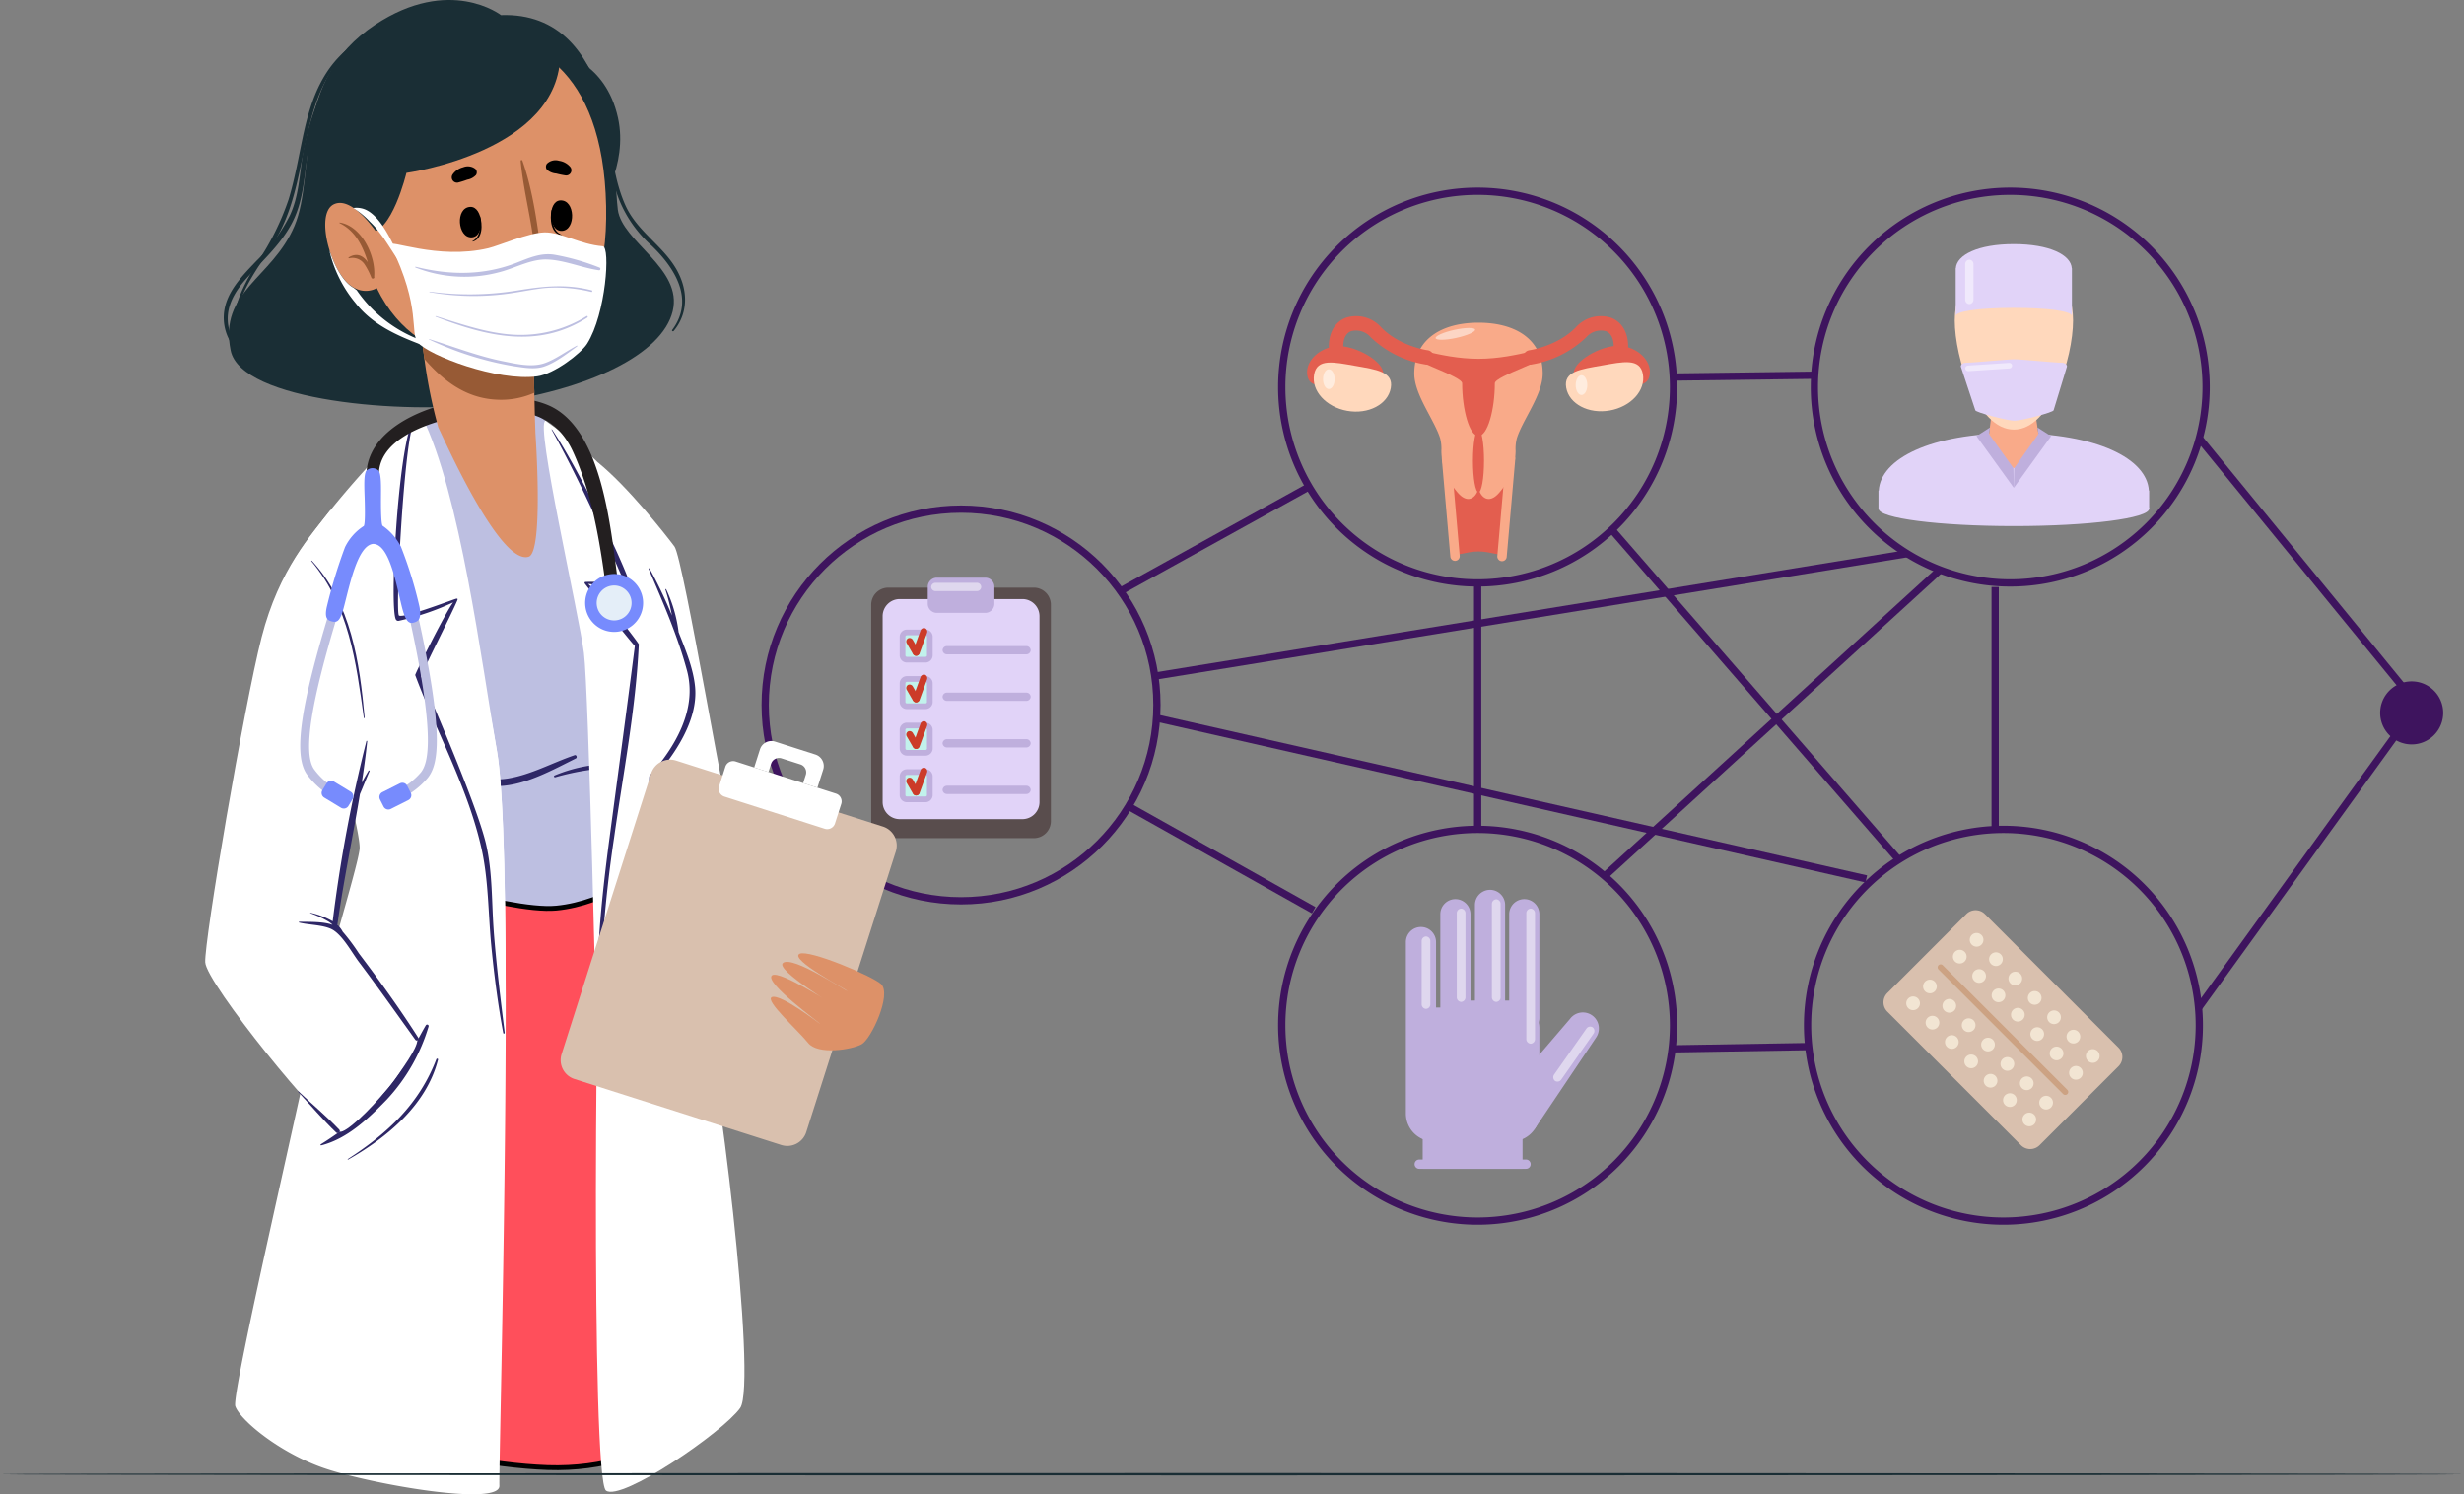 <svg id="Grupo_259" data-name="Grupo 259" xmlns="http://www.w3.org/2000/svg" xmlns:xlink="http://www.w3.org/1999/xlink" width="508.211" height="308.234" viewBox="0 0 508.211 308.234">
  <rect x="0" y="0" width="508.211" height="308.234" fill="#808080" stroke="none"/>
  <defs>
    <clipPath id="clip-path">
      <rect id="Rectángulo_308" data-name="Rectángulo 308" width="508.211" height="308.234" fill="none"/>
    </clipPath>
    <clipPath id="clip-path-3">
      <rect id="Rectángulo_287" data-name="Rectángulo 287" width="2.401" height="4.085" transform="translate(272.878 76.165)" fill="none"/>
    </clipPath>
    <clipPath id="clip-path-4">
      <rect id="Rectángulo_288" data-name="Rectángulo 288" width="2.4" height="4.082" transform="translate(324.99 77.396)" fill="none"/>
    </clipPath>
    <clipPath id="clip-path-5">
      <rect id="Rectángulo_289" data-name="Rectángulo 289" width="8.156" height="2.427" transform="translate(296.094 67.658)" fill="none"/>
    </clipPath>
    <clipPath id="clip-path-6">
      <rect id="Rectángulo_291" data-name="Rectángulo 291" width="1.794" height="27.864" transform="translate(314.811 187.421)" fill="none"/>
    </clipPath>
    <clipPath id="clip-path-7">
      <rect id="Rectángulo_292" data-name="Rectángulo 292" width="1.794" height="21.162" transform="translate(307.709 185.505)" fill="none"/>
    </clipPath>
    <clipPath id="clip-path-8">
      <rect id="Rectángulo_293" data-name="Rectángulo 293" width="1.795" height="19.246" transform="translate(300.465 187.421)" fill="none"/>
    </clipPath>
    <clipPath id="clip-path-9">
      <rect id="Rectángulo_294" data-name="Rectángulo 294" width="1.793" height="14.937" transform="translate(293.223 193.168)" fill="none"/>
    </clipPath>
    <clipPath id="clip-path-10">
      <rect id="Rectángulo_295" data-name="Rectángulo 295" width="8.485" height="11.333" transform="translate(320.367 211.77)" fill="none"/>
    </clipPath>
    <clipPath id="clip-path-11">
      <rect id="Rectángulo_297" data-name="Rectángulo 297" width="10.333" height="1.711" transform="translate(192.055 120.221)" fill="none"/>
    </clipPath>
    <clipPath id="clip-path-12">
      <rect id="Rectángulo_305" data-name="Rectángulo 305" width="9.678" height="1.708" transform="translate(405.336 74.851)" fill="none"/>
    </clipPath>
    <clipPath id="clip-path-13">
      <rect id="Rectángulo_306" data-name="Rectángulo 306" width="1.703" height="9.153" transform="translate(405.336 53.57)" fill="none"/>
    </clipPath>
  </defs>
  <g id="Grupo_258" data-name="Grupo 258" clip-path="url(#clip-path)">
    <g id="Grupo_257" data-name="Grupo 257">
      <g id="Grupo_256" data-name="Grupo 256" clip-path="url(#clip-path)">
        <circle id="Elipse_6" data-name="Elipse 6" cx="40.397" cy="40.397" r="40.397" transform="translate(157.826 105.02)" fill="none" stroke="#3e145e" stroke-miterlimit="10" stroke-width="1.5"/>
        <path id="Trazado_1645" data-name="Trazado 1645" d="M345.167,79.845a40.4,40.4,0,1,1-40.4-40.4A40.4,40.4,0,0,1,345.167,79.845Z" fill="none" stroke="#3e145e" stroke-miterlimit="10" stroke-width="1.5"/>
        <path id="Trazado_1646" data-name="Trazado 1646" d="M455.023,79.845a40.4,40.4,0,1,1-40.4-40.4A40.4,40.4,0,0,1,455.023,79.845Z" fill="none" stroke="#3e145e" stroke-miterlimit="10" stroke-width="1.5"/>
        <path id="Trazado_1647" data-name="Trazado 1647" d="M345.167,211.485a40.4,40.4,0,1,1-40.4-40.4A40.4,40.4,0,0,1,345.167,211.485Z" fill="none" stroke="#3e145e" stroke-miterlimit="10" stroke-width="1.5"/>
        <path id="Trazado_1648" data-name="Trazado 1648" d="M453.618,211.485a40.4,40.4,0,1,1-40.4-40.4A40.4,40.4,0,0,1,453.618,211.485Z" fill="none" stroke="#3e145e" stroke-miterlimit="10" stroke-width="1.5"/>
        <path id="Trazado_1649" data-name="Trazado 1649" d="M269.648,77.463c.476,2.7,3.282,2.045,6.777,1.43s9.323.519,8.849-2.177-6.664-5.868-10.158-5.251-5.944,3.3-5.468,6" fill="#e35e4f"/>
        <path id="Trazado_1650" data-name="Trazado 1650" d="M324.615,76.644c-.476,2.7,5.354,1.562,8.849,2.177s6.3,1.266,6.776-1.43-1.973-5.383-5.468-6-9.681,2.556-10.157,5.252" fill="#e35e4f"/>
        <rect id="Rectángulo_286" data-name="Rectángulo 286" width="10.961" height="20.337" transform="translate(299.464 93.051)" fill="#e35e4f"/>
        <path id="Trazado_1651" data-name="Trazado 1651" d="M309.643,114.105c0-.736-2.1-3.016-4.7-3.016s-4.7,2.28-4.7,3.016,2.106-.351,4.7-.351,4.7,1.086,4.7.351" fill="#e35e4f"/>
        <path id="Trazado_1652" data-name="Trazado 1652" d="M301.076,114.663a.971.971,0,0,1-1.934.169L297.381,94.7a.97.97,0,0,1,1.933-.169Z" fill="#f9aa89"/>
        <path id="Trazado_1653" data-name="Trazado 1653" d="M310.767,114.852a.971.971,0,1,1-1.934-.169l1.761-20.131a.971.971,0,1,1,1.934.169Z" fill="#f9aa89"/>
        <path id="Trazado_1654" data-name="Trazado 1654" d="M304.944,66.563c-7.315,0-13.245,3.188-13.245,10.5,0,4.346,4.13,9.495,5.338,13.347a8.776,8.776,0,0,1,.251,2.638,12.939,12.939,0,0,0,2.555,7.556c.775,1,1.608,2.13,2.76,2.306,1.319.2,2.341-1.305,2.341-2.676,0,1.371,1.022,2.875,2.341,2.676,1.165-.177,2.005-1.326,2.782-2.338a12.919,12.919,0,0,0,2.532-7.524,8.712,8.712,0,0,1,.254-2.638c1.205-3.852,5.335-9,5.335-13.347,0-7.315-5.93-10.5-13.244-10.5" fill="#f9aa89"/>
        <path id="Trazado_1655" data-name="Trazado 1655" d="M320.017,72.48c0-1.862-6.749,1.531-15.073,1.531S289.87,70.618,289.87,72.48c0,1.629,11.707,5.057,11.707,6.586,0,5.464,1.506,10.876,3.367,10.876s3.37-5.412,3.37-10.876c0-1.529,11.7-4.957,11.7-6.586" fill="#e35e4f"/>
        <path id="Trazado_1656" data-name="Trazado 1656" d="M306.087,95.05c0-3.594-.512-6.508-1.143-6.508S303.8,91.456,303.8,95.05s.512,6.508,1.141,6.508,1.143-2.914,1.143-6.508" fill="#e35e4f"/>
        <path id="Trazado_1657" data-name="Trazado 1657" d="M338.853,77.177c-.6-3.372-4.1-2.557-8.474-1.787s-7.94,1.206-7.346,4.576,4.617,5.481,8.984,4.709,7.43-4.126,6.836-7.5" fill="#ffd8bc"/>
        <path id="Trazado_1658" data-name="Trazado 1658" d="M286.855,80.037c.6-3.371-2.979-3.807-7.349-4.576s-7.875-1.584-8.468,1.787,2.463,6.727,6.832,7.5,8.39-1.339,8.985-4.709" fill="#ffd8bc"/>
        <path id="Trazado_1659" data-name="Trazado 1659" d="M294.235,75.2a1.328,1.328,0,0,1-.2-.014,21.233,21.233,0,0,1-11.3-5.595,4,4,0,0,0-4.1-1.268c-1.022.414-1.586,1.529-1.586,3.142a1.485,1.485,0,0,1-2.97,0c0-2.86,1.255-5.007,3.441-5.893a6.9,6.9,0,0,1,7.344,1.949c3.8,3.915,9.509,4.714,9.566,4.723a1.484,1.484,0,0,1-.194,2.956" fill="#e35e4f"/>
        <path id="Trazado_1660" data-name="Trazado 1660" d="M315.653,75.2a1.485,1.485,0,0,1-.2-2.956c.058-.009,5.787-.83,9.567-4.723a6.9,6.9,0,0,1,7.344-1.949c2.186.886,3.442,3.033,3.442,5.893a1.485,1.485,0,0,1-2.97,0c0-1.613-.564-2.728-1.587-3.142a3.994,3.994,0,0,0-4.1,1.268,21.239,21.239,0,0,1-11.3,5.595,1.347,1.347,0,0,1-.2.014" fill="#e35e4f"/>
        <g id="Grupo_225" data-name="Grupo 225" opacity="0.5">
          <g id="Grupo_224" data-name="Grupo 224">
            <g id="Grupo_223" data-name="Grupo 223" clip-path="url(#clip-path-3)">
              <path id="Trazado_1661" data-name="Trazado 1661" d="M275.279,78.208c0-1.128-.537-2.042-1.2-2.042s-1.2.914-1.2,2.042.537,2.042,1.2,2.042,1.2-.916,1.2-2.042" fill="#fff"/>
            </g>
          </g>
        </g>
        <g id="Grupo_228" data-name="Grupo 228" opacity="0.5">
          <g id="Grupo_227" data-name="Grupo 227">
            <g id="Grupo_226" data-name="Grupo 226" clip-path="url(#clip-path-4)">
              <path id="Trazado_1662" data-name="Trazado 1662" d="M327.39,79.436c0-1.126-.537-2.04-1.2-2.04s-1.2.914-1.2,2.04.538,2.042,1.2,2.042,1.2-.913,1.2-2.042" fill="#fff"/>
            </g>
          </g>
        </g>
        <g id="Grupo_231" data-name="Grupo 231" opacity="0.5">
          <g id="Grupo_230" data-name="Grupo 230">
            <g id="Grupo_229" data-name="Grupo 229" clip-path="url(#clip-path-5)">
              <path id="Trazado_1663" data-name="Trazado 1663" d="M300.352,69.7c2.25-.488,3.992-1.256,3.894-1.716s-2.005-.435-4.253.052S296,69.3,296.1,69.755s2.005.437,4.254-.052" fill="#fff"/>
            </g>
          </g>
        </g>
        <rect id="Rectángulo_290" data-name="Rectángulo 290" width="20.593" height="9.101" transform="translate(293.438 232.002)" fill="#bfafdd"/>
        <path id="Trazado_1664" data-name="Trazado 1664" d="M291.763,240.145a.959.959,0,0,1,.956-.958H314.75a.958.958,0,1,1,0,1.916H292.719a.958.958,0,0,1-.956-.958" fill="#bfafdd"/>
        <path id="Trazado_1665" data-name="Trazado 1665" d="M311.278,188.582a3.113,3.113,0,0,1,6.227,0v21.394a3.113,3.113,0,0,1-6.227,0Z" fill="#bfafdd"/>
        <path id="Trazado_1666" data-name="Trazado 1666" d="M293.079,191.215a3.114,3.114,0,0,1,3.113,3.114v13.492h.878V188.582a3.113,3.113,0,0,1,6.226,0v17.8h8.461a5.748,5.748,0,0,1,5.748,5.748V229.7a5.749,5.749,0,0,1-5.748,5.748H295.715a5.748,5.748,0,0,1-5.749-5.748V194.329a3.114,3.114,0,0,1,3.113-3.114" fill="#bfafdd"/>
        <path id="Trazado_1667" data-name="Trazado 1667" d="M304.214,186.666a3.113,3.113,0,0,1,6.226,0V208.06a3.113,3.113,0,0,1-6.226,0Z" fill="#bfafdd"/>
        <path id="Trazado_1668" data-name="Trazado 1668" d="M323.815,210.18a3.306,3.306,0,0,1,5.371,3.855l-12.48,18.589c-1.065,1.483-3.888,1.689-5.373.627s-2.443-5.39-1.378-6.875Z" fill="#bfafdd"/>
        <g id="Grupo_234" data-name="Grupo 234" opacity="0.5">
          <g id="Grupo_233" data-name="Grupo 233">
            <g id="Grupo_232" data-name="Grupo 232" clip-path="url(#clip-path-6)">
              <path id="Trazado_1669" data-name="Trazado 1669" d="M314.811,214.343a.943.943,0,0,0,.944.942h-.1a.943.943,0,0,0,.945-.942V188.364a.944.944,0,0,0-.945-.942h.1a.943.943,0,0,0-.944.942Z" fill="#fff"/>
            </g>
          </g>
        </g>
        <g id="Grupo_237" data-name="Grupo 237" opacity="0.5">
          <g id="Grupo_236" data-name="Grupo 236">
            <g id="Grupo_235" data-name="Grupo 235" clip-path="url(#clip-path-7)">
              <path id="Trazado_1670" data-name="Trazado 1670" d="M307.709,205.721a.946.946,0,0,0,.944.946h-.093a.946.946,0,0,0,.943-.946V186.449a.944.944,0,0,0-.943-.944h.093a.944.944,0,0,0-.944.944Z" fill="#fff"/>
            </g>
          </g>
        </g>
        <g id="Grupo_240" data-name="Grupo 240" opacity="0.5">
          <g id="Grupo_239" data-name="Grupo 239">
            <g id="Grupo_238" data-name="Grupo 238" clip-path="url(#clip-path-8)">
              <path id="Trazado_1671" data-name="Trazado 1671" d="M300.465,205.721a.947.947,0,0,0,.944.946h-.094a.946.946,0,0,0,.945-.946V188.364a.944.944,0,0,0-.945-.943h.094a.944.944,0,0,0-.944.943Z" fill="#fff"/>
            </g>
          </g>
        </g>
        <g id="Grupo_243" data-name="Grupo 243" opacity="0.5">
          <g id="Grupo_242" data-name="Grupo 242">
            <g id="Grupo_241" data-name="Grupo 241" clip-path="url(#clip-path-9)">
              <path id="Trazado_1672" data-name="Trazado 1672" d="M293.223,207.161a.944.944,0,0,0,.944.944h-.1a.944.944,0,0,0,.944-.944V194.112a.946.946,0,0,0-.944-.944h.1a.946.946,0,0,0-.944.944Z" fill="#fff"/>
            </g>
          </g>
        </g>
        <g id="Grupo_246" data-name="Grupo 246" opacity="0.5">
          <g id="Grupo_245" data-name="Grupo 245">
            <g id="Grupo_244" data-name="Grupo 244" clip-path="url(#clip-path-10)">
              <path id="Trazado_1673" data-name="Trazado 1673" d="M320.539,221.67a.944.944,0,0,0,.229,1.315l-.078-.052a.946.946,0,0,0,1.316-.231l6.675-9.5a.948.948,0,0,0-.229-1.317l.077.055a.945.945,0,0,0-1.315.23Z" fill="#fff"/>
            </g>
          </g>
        </g>
        <path id="Trazado_1674" data-name="Trazado 1674" d="M216.75,169.368a3.524,3.524,0,0,1-3.523,3.523H183.222a3.525,3.525,0,0,1-3.527-3.523V124.745a3.524,3.524,0,0,1,3.526-3.525h30.005a3.524,3.524,0,0,1,3.522,3.525Z" fill="#594d4d"/>
        <path id="Trazado_1675" data-name="Trazado 1675" d="M214.4,165.443a3.527,3.527,0,0,1-3.525,3.526h-25.3a3.527,3.527,0,0,1-3.526-3.526V127.1a3.526,3.526,0,0,1,3.527-3.523h25.3A3.525,3.525,0,0,1,214.4,127.1Z" fill="#e1d3f8"/>
        <path id="Rectángulo_296" data-name="Rectángulo 296" d="M1.882,0h9.976a1.88,1.88,0,0,1,1.88,1.88v3.5a1.88,1.88,0,0,1-1.88,1.88H1.881A1.881,1.881,0,0,1,0,5.379v-3.5A1.882,1.882,0,0,1,1.882,0Z" transform="translate(191.355 119.16)" fill="#bfafdd"/>
        <g id="Grupo_249" data-name="Grupo 249" opacity="0.5">
          <g id="Grupo_248" data-name="Grupo 248">
            <g id="Grupo_247" data-name="Grupo 247" clip-path="url(#clip-path-11)">
              <path id="Trazado_1676" data-name="Trazado 1676" d="M201.487,120.221a.9.9,0,0,1,.9.9v-.09a.9.9,0,0,1-.9.9h-8.531a.9.9,0,0,1-.9-.9v.089a.9.9,0,0,1,.9-.9Z" fill="#fff"/>
            </g>
          </g>
        </g>
        <path id="Trazado_1677" data-name="Trazado 1677" d="M211.688,133.267a.9.9,0,0,1,.9.9v-.089a.9.9,0,0,1-.9.9H195.31a.9.9,0,0,1-.9-.9l0,.089a.9.9,0,0,1,.9-.9Z" fill="#bfafdd"/>
        <path id="Rectángulo_298" data-name="Rectángulo 298" d="M1.483,0H5.317A1.485,1.485,0,0,1,6.8,1.485V5.316A1.484,1.484,0,0,1,5.317,6.8H1.484A1.484,1.484,0,0,1,0,5.316V1.483A1.483,1.483,0,0,1,1.483,0Z" transform="translate(185.567 129.867)" fill="#bfafdd"/>
        <path id="Rectángulo_299" data-name="Rectángulo 299" d="M.307,0H4.141a.306.306,0,0,1,.306.306V4.139a.308.308,0,0,1-.308.308H.307A.307.307,0,0,1,0,4.14V.307A.307.307,0,0,1,.307,0Z" transform="translate(186.744 131.044)" fill="#c2f2ec"/>
        <path id="Trazado_1678" data-name="Trazado 1678" d="M189.866,130.053a.756.756,0,0,1,.966-.452l-.072-.026a.752.752,0,0,1,.45.965l-1.54,4.236a.755.755,0,0,1-.966.45l.071.026a.755.755,0,0,1-.452-.966Z" fill="#cc3b29"/>
        <path id="Trazado_1679" data-name="Trazado 1679" d="M187.023,132.7a.754.754,0,0,1,.277-1.028l-.066.038a.752.752,0,0,1,1.029.274l1.27,2.2a.753.753,0,0,1-.275,1.029l.065-.039a.751.751,0,0,1-1.029-.275Z" fill="#cc3b29"/>
        <path id="Trazado_1680" data-name="Trazado 1680" d="M211.687,142.87a.9.9,0,0,1,.9.9v-.09a.9.9,0,0,1-.9.9H195.31a.9.9,0,0,1-.9-.9v.09a.9.9,0,0,1,.9-.9Z" fill="#bfafdd"/>
        <path id="Rectángulo_300" data-name="Rectángulo 300" d="M1.484,0H5.316A1.486,1.486,0,0,1,6.8,1.486V5.318A1.483,1.483,0,0,1,5.319,6.8H1.484A1.484,1.484,0,0,1,0,5.317V1.484A1.484,1.484,0,0,1,1.484,0Z" transform="translate(185.566 139.47)" fill="#bfafdd"/>
        <path id="Rectángulo_301" data-name="Rectángulo 301" d="M.308,0H4.141a.305.305,0,0,1,.305.305V4.14a.307.307,0,0,1-.307.307H.308A.308.308,0,0,1,0,4.139V.308A.308.308,0,0,1,.308,0Z" transform="translate(186.744 140.647)" fill="#c2f2ec"/>
        <path id="Trazado_1681" data-name="Trazado 1681" d="M189.867,139.655a.751.751,0,0,1,.964-.449l-.071-.026a.753.753,0,0,1,.45.965l-1.541,4.234a.752.752,0,0,1-.965.451l.07.025a.753.753,0,0,1-.451-.964Z" fill="#cc3b29"/>
        <path id="Trazado_1682" data-name="Trazado 1682" d="M187.023,142.3a.756.756,0,0,1,.277-1.03l-.067.037a.755.755,0,0,1,1.03.275l1.269,2.2a.757.757,0,0,1-.274,1.031l.065-.039a.753.753,0,0,1-1.029-.277Z" fill="#cc3b29"/>
        <path id="Trazado_1683" data-name="Trazado 1683" d="M211.688,152.472a.9.9,0,0,1,.9.9v-.091a.9.9,0,0,1-.9.9H195.31a.9.9,0,0,1-.9-.9v.091a.9.9,0,0,1,.9-.9Z" fill="#bfafdd"/>
        <path id="Rectángulo_302" data-name="Rectángulo 302" d="M1.481,0H5.317A1.484,1.484,0,0,1,6.8,1.484V5.317A1.482,1.482,0,0,1,5.319,6.8H1.485A1.485,1.485,0,0,1,0,5.314V1.481A1.481,1.481,0,0,1,1.481,0Z" transform="translate(185.567 149.073)" fill="#bfafdd"/>
        <path id="Trazado_1684" data-name="Trazado 1684" d="M187.051,154.7a.306.306,0,0,1-.307-.306v-3.836a.3.3,0,0,1,.307-.3h3.833a.3.3,0,0,1,.307.3v3.836a.306.306,0,0,1-.307.306Z" fill="#c2f2ec"/>
        <path id="Trazado_1685" data-name="Trazado 1685" d="M189.866,149.259a.751.751,0,0,1,.966-.448l-.072-.028a.753.753,0,0,1,.45.965l-1.541,4.237a.752.752,0,0,1-.965.448l.07.027a.755.755,0,0,1-.45-.966Z" fill="#cc3b29"/>
        <path id="Trazado_1686" data-name="Trazado 1686" d="M187.024,151.9a.754.754,0,0,1,.276-1.029l-.066.038a.753.753,0,0,1,1.029.273l1.27,2.2a.754.754,0,0,1-.275,1.029l.064-.035a.752.752,0,0,1-1.027-.278Z" fill="#cc3b29"/>
        <path id="Trazado_1687" data-name="Trazado 1687" d="M211.687,162.077a.9.9,0,0,1,.9.9v-.089a.9.9,0,0,1-.9.9H195.31a.9.9,0,0,1-.9-.9v.089a.9.9,0,0,1,.9-.9Z" fill="#bfafdd"/>
        <path id="Rectángulo_303" data-name="Rectángulo 303" d="M1.482,0H5.317A1.485,1.485,0,0,1,6.8,1.485V5.317A1.483,1.483,0,0,1,5.319,6.8H1.484A1.484,1.484,0,0,1,0,5.316V1.482A1.482,1.482,0,0,1,1.482,0Z" transform="translate(185.566 158.677)" fill="#bfafdd"/>
        <path id="Rectángulo_304" data-name="Rectángulo 304" d="M.308,0H4.139a.307.307,0,0,1,.307.307V4.139a.307.307,0,0,1-.307.307H.307A.307.307,0,0,1,0,4.139V.308A.308.308,0,0,1,.308,0Z" transform="translate(186.744 159.855)" fill="#c2f2ec"/>
        <path id="Trazado_1688" data-name="Trazado 1688" d="M189.866,158.863a.753.753,0,0,1,.966-.451l-.072-.026a.752.752,0,0,1,.45.964l-1.54,4.237a.755.755,0,0,1-.966.45l.071.025a.755.755,0,0,1-.452-.966Z" fill="#cc3b29"/>
        <path id="Trazado_1689" data-name="Trazado 1689" d="M187.023,161.508a.754.754,0,0,1,.277-1.028l-.066.038a.754.754,0,0,1,1.029.274l1.27,2.2a.753.753,0,0,1-.275,1.029l.064-.037a.752.752,0,0,1-1.028-.277Z" fill="#cc3b29"/>
        <path id="Trazado_1690" data-name="Trazado 1690" d="M123.294,95.371c6.146,4.958,13.93,14.829,15.813,17.355s11.24,59.43,12.836,63.078,22.973,33.414,21.925,35.235-11.775,13.021-16.93,12.6S132.87,189.6,129.22,185.4s-5.926-90.031-5.926-90.031" fill="#fff"/>
        <path id="Trazado_1691" data-name="Trazado 1691" d="M99.135,81.4c-12.354-.428-30.994,22.453-33.545,32.158S77.621,160.78,76.509,171.6s-4.963,21.027-2.44,25.359,28.824,12.627,38.821,11.864,18.6-14.553,20.918-17.584-1.065-29.736-.514-31.441,9.4-8.537,8-17.7-12.482-37.758-15.541-41.85S111.142,81.82,99.135,81.4" fill="#bdbfe1"/>
        <path id="Trazado_1692" data-name="Trazado 1692" d="M118.5,155.783c-4.506,1.523-8.946,4.007-13.655,4.785-5.65.935-11.261-1.526-16.2-4a.126.126,0,0,0-.134.214c4.411,2.912,9.219,5.622,14.688,5.354,5.348-.261,10.877-3.367,15.556-5.683.361-.179.14-.807-.256-.673" fill="#2e2766"/>
        <path id="Trazado_1693" data-name="Trazado 1693" d="M127.722,157.61a30.677,30.677,0,0,0-13.354,2.357c-.209.082-.075.433.139.368a51.748,51.748,0,0,1,13.191-2.022.352.352,0,0,0,.024-.7" fill="#2e2766"/>
        <path id="Trazado_1694" data-name="Trazado 1694" d="M75.5,178.411s28.862,9.89,39.236,8.913,19.715-8.272,19.715-8.272,7.929,31.183,9.76,42.311,5.935,63.34,5.871,65.184-13.881,16.985-37.118,16.182S55.42,290.292,53.3,287.634s10.956-71.263,14.341-83.7S75.5,178.411,75.5,178.411" fill="#ff4f5b"/>
        <path id="Trazado_1695" data-name="Trazado 1695" d="M75.5,178.411s28.862,9.89,39.236,8.913,19.715-8.272,19.715-8.272,7.929,31.183,9.76,42.311,5.935,63.34,5.871,65.184-13.881,16.985-37.118,16.182S55.42,290.292,53.3,287.634s10.956-71.263,14.341-83.7S75.5,178.411,75.5,178.411Z" fill="none" stroke="#000" stroke-miterlimit="10" stroke-width="1"/>
        <path id="Trazado_1696" data-name="Trazado 1696" d="M103,306.456c.2,4.438-27.193-.437-36.445-3.711s-17.131-9.957-18.027-12.691c-.88-2.734,15.485-72.111,16.468-79.2s8.65-31.275,9.173-35.688S61.44,123.332,59.079,120.3c-1.966-2.534,15.072-23.246,23.609-30.9a13.794,13.794,0,0,1,3.848-2.776c.448-.147,1.059,1,1.814,3.091,3.823,10.753,10.939,46.745,14.155,65.262,1.516,8.708,1.874,33.388,1.784,60.358-.148,41.487-1.4,88.433-1.288,91.124" fill="#fff"/>
        <path id="Trazado_1697" data-name="Trazado 1697" d="M87.833,211.491c-2.923,4.99-4.883,10.053-9.049,14.256A62.555,62.555,0,0,1,66.168,236.04a.121.121,0,0,0,.09.222c5.407-1.368,9.757-5.562,13.54-9.465a38.094,38.094,0,0,0,8.6-15.056.312.312,0,0,0-.564-.25" fill="#2e2766"/>
        <path id="Trazado_1698" data-name="Trazado 1698" d="M90,218.484c-3.542,9.267-10.058,15.289-18.258,20.6a.063.063,0,0,0,.063.11c8.039-4.56,16.144-11.252,18.538-20.6a.179.179,0,0,0-.343-.1" fill="#2e2766"/>
        <path id="Trazado_1699" data-name="Trazado 1699" d="M112.5,86.816c-1.459-.889,13.39,44.9,11.836,75.623s-2.47,142.7.65,145.028,24.048-11.97,27.669-17.015-4.711-73.836-8.271-84.791-6.875-20.752-7.757-23.738-2.981-20.886-2.471-21.853,7.508-7.5,8.662-15.949-17.1-44.906-18.339-47.286S113.468,87.4,112.5,86.816" fill="#fff"/>
        <path id="Trazado_1700" data-name="Trazado 1700" d="M138.744,188.164c-2.243-8.071-3.749-22.353-4.117-27.344l.01-.007c4.381-4.946,9.366-12.1,8.732-19.066-.347-3.812-1.979-7.728-3.4-11.332a29.031,29.031,0,0,0-2.57-8.859c-.038-.089-.192-.032-.16.061a43.745,43.745,0,0,1,1.347,5.337,95.915,95.915,0,0,0-4.609-9.672c-.065-.118-.235-.022-.183.1,2.928,6.82,5.956,13.726,7.89,20.91,2.19,8.125-2.486,15.857-7.734,21.789-.211.238,0,16.231,3.22,26.385,3.05,9.627,6.374,19.168,9.266,28.846a.133.133,0,0,0,.258-.061c-2.1-9.183-5.431-18.02-7.952-27.086" fill="#2e2766"/>
        <path id="Trazado_1701" data-name="Trazado 1701" d="M104.289,215.332c-1.465-.361-2.5-34.475-4.229-41.329S86.812,140.59,86.393,138.6s8.378-14.6,7.9-14.987c-.489-.385-11.495,4.774-12.628,3.375-1.021-1.246,1.56-31.424,2.546-37.7.111-.676,2.195-4.617,2.824-3.352,7.869,15.84,12.249,50.521,15.465,69.038,1.515,8.708,1.874,33.388,1.784,60.358" fill="#fff"/>
        <path id="Trazado_1702" data-name="Trazado 1702" d="M101.855,192.287c-.47-6.038-.231-12.22-1.6-18.146-2.046-8.851-13.467-34.566-13.4-34.709,1.3-3,6.486-13.234,7.421-15.476.127-.307.268-.617-.4-.391-1.935.66-10.5,3.924-11.575,3.416-.842-.4,1.058-35.941,3-39.611.1-.2-.253-.264-.349-.062-2.828,5.879-4.666,37.849-3.3,40.479a.551.551,0,0,0,.6.27,53.8,53.8,0,0,0,11.217-3.8c-1.582,2.029-7.91,14.789-7.831,15,4.332,11.624,10.866,23.207,13.671,35.761,1.456,6.518,1.379,13.387,2.018,20.02.582,6.049,1.36,12.075,2.467,18.051.038.2.328.122.3-.073-.857-6.9-1.7-13.8-2.243-20.732" fill="#2e2766"/>
        <path id="Trazado_1703" data-name="Trazado 1703" d="M112.5,86.816c-2.182.385,6.917,39.878,7.934,47.854s2.655,81.311,2.655,81.311,3.046-43.264,3.867-45.636,4.187-35.675,4.054-37.157-10.282-12.357-10.448-12.917,8.55,1.034,8.938.494-15.965-34.132-17-33.949" fill="#fff"/>
        <path id="Trazado_1704" data-name="Trazado 1704" d="M131.761,132.918c.009-.187-6.571-8.958-10.461-12.477,2.5.286,8.464,1.007,8.724.642.509-.713-9.556-22.623-16.172-32.5-.032-.049-.111-.01-.081.044,5.677,10.25,10.432,20.939,15.072,31.684a75.881,75.881,0,0,0-8.038-.278.207.207,0,0,0-.185.342c3.254,4.239,10.154,12.854,10.324,12.861-1.68,13.157-3.462,26.292-5.206,39.443-1.734,13.072-3.166,26.667-2.217,39.855,0,.066.1.072.1,0a275.756,275.756,0,0,1,3.049-39.827c1.859-13.189,4.47-26.471,5.087-39.794" fill="#2e2766"/>
        <path id="Trazado_1705" data-name="Trazado 1705" d="M68.16,105.248c-3.887,5.02-10.565,12.048-14.2,26.2S42.1,194.115,42.328,198.5s24.131,33.827,27.765,34.944c1.107.341,6.026-4.148,9.88-8.989,3.17-3.981,6.027-8.236,6.082-9.756.061-1.73-16.936-22.628-16.594-24.37s3.936-28.414,6.106-37.453c1.216-5.062-7.407-47.631-7.407-47.631" fill="#fff"/>
        <path id="Trazado_1706" data-name="Trazado 1706" d="M64.316,115.665c-.057-.061-.146.024-.094.087,7.74,9.227,9.231,20.807,10.823,32.318.013.095.179.08.17-.017-1.053-11.41-2.795-23.65-10.9-32.388" fill="#2e2766"/>
        <path id="Trazado_1707" data-name="Trazado 1707" d="M86.31,214.122c-3.831-6.014-8-11.8-12.305-17.487a41.128,41.128,0,0,0-3.324-4.449,5.186,5.186,0,0,0-1.1-1.423c0-.013.011-.022.013-.036,1.239-8.993,3.164-17.936,4.642-26.916.675-1.576,1.3-3.175,1.988-4.74.053-.12-.143-.207-.208-.1-.48.813-.95,1.638-1.4,2.472.439-2.842.832-5.687,1.125-8.54a.087.087,0,0,0-.17-.029,302.658,302.658,0,0,0-6.949,37.162,16.105,16.105,0,0,0-4.584-1.745.047.047,0,0,0-.028.089,20.325,20.325,0,0,1,3.763,1.733,5.39,5.39,0,0,1,.766.6c0,.014,0,.029,0,.045-1.982-.7-4.908-.568-6.816-.624a.087.087,0,0,0-.028.169c2.04.533,5.379.456,7.11,1.6,2.064,1.359,3.771,4.606,5.271,6.594,3.961,5.252,7.746,10.632,11.585,15.973.267.374.91.059.65-.35" fill="#2e2766"/>
        <path id="Trazado_1708" data-name="Trazado 1708" d="M69.976,233.028c-2.658-2.8-5.617-5.264-8.42-7.9-.055-.051-.136.023-.084.078,2.626,2.8,5.084,5.758,7.87,8.413.4.381,1.02-.184.634-.591" fill="#2e2766"/>
        <path id="Trazado_1709" data-name="Trazado 1709" d="M161.147,236.189l-42.658-13.612a4.094,4.094,0,0,1-2.656-5.146L134.3,159.544a4.1,4.1,0,0,1,5.146-2.655L182.109,170.5a4.1,4.1,0,0,1,2.656,5.146l-18.472,57.886a4.1,4.1,0,0,1-5.146,2.656" fill="#d9c0ae"/>
        <path id="Trazado_1710" data-name="Trazado 1710" d="M170.1,170.951l-20.692-6.63a1.686,1.686,0,0,1-1.092-2.121l1.291-4.031a1.688,1.688,0,0,1,2.122-1.092l20.692,6.63a1.685,1.685,0,0,1,1.092,2.121l-1.291,4.03a1.688,1.688,0,0,1-2.122,1.093" fill="#fff"/>
        <path id="Trazado_1711" data-name="Trazado 1711" d="M169.788,158.763l-1.192,3.722-2.945-.944.548-1.708a1.717,1.717,0,0,0-1.109-2.155l-3.89-1.246a1.717,1.717,0,0,0-2.155,1.109l-.547,1.708-2.944-.942,1.192-3.722a2.476,2.476,0,0,1,3.122-1.607l8.313,2.663a2.486,2.486,0,0,1,1.607,3.122" fill="#fff"/>
        <path id="Trazado_1712" data-name="Trazado 1712" d="M181.734,202.995c-1.761-1.65-14.875-7.192-16.817-6.249-2.264,1.1,9.885,7.486,9.848,7.657-.049.223-11.273-7.4-13.267-5.768-1.714,1.4,11.3,9.193,11.3,9.193s-12.1-7.913-13.581-6.621c-1.673,1.463,10.087,9.929,9.931,10,0,0-8.253-6.338-9.967-5.515-1.484.714,5.471,6.89,7.492,9.433s9.024,1.4,11.039.282,6.247-10.32,4.02-12.408" fill="#dd9168"/>
        <path id="Trazado_1713" data-name="Trazado 1713" d="M78.146,98.207C77.887,89.3,91.858,86.122,98.515,85.214c8.477-1.156,15.826-.367,19.637,7.908,3.764,8.174,5.407,17.649,6.63,26.529a1.3,1.3,0,0,0,2.583-.315c-1.41-10.233-3.074-29.624-13.17-35.206-9.992-5.526-39.07-.7-38.632,14.392.049,1.673,2.631,1.348,2.583-.315" fill="#231f20"/>
        <path id="Trazado_1714" data-name="Trazado 1714" d="M132.6,123.651a5.975,5.975,0,1,1-6.655-5.208,5.976,5.976,0,0,1,6.655,5.208" fill="#778bfd"/>
        <path id="Trazado_1715" data-name="Trazado 1715" d="M130.24,123.939a3.6,3.6,0,1,1-4.007-3.136,3.6,3.6,0,0,1,4.007,3.136" fill="#e4eef8"/>
        <path id="Trazado_1716" data-name="Trazado 1716" d="M86.085,126.388c5.6,25.211,4.343,31.268,2.155,34.056a16.606,16.606,0,0,1-6.041,4.5l-.69-1.677.345.839-.346-.838a15,15,0,0,0,5.306-3.941c1.58-2.015,3.041-7.582-2.5-32.544Z" fill="#bdbfe1"/>
        <path id="Trazado_1717" data-name="Trazado 1717" d="M83.985,162.084l.735,1.461a1.115,1.115,0,0,1-.494,1.495l-3.619,1.821a1.116,1.116,0,0,1-1.5-.494l-.735-1.462a1.116,1.116,0,0,1,.494-1.495l3.619-1.82a1.115,1.115,0,0,1,1.5.494" fill="#778bfd"/>
        <path id="Trazado_1718" data-name="Trazado 1718" d="M69.771,126.373c-5.687,18.612-7.287,28.859-5.033,32.249a14.875,14.875,0,0,0,4.981,4.343l-.819,1.618a16.594,16.594,0,0,1-5.672-4.956c-2.685-4.036-1.291-13.824,4.809-33.784Z" fill="#bdbfe1"/>
        <path id="Trazado_1719" data-name="Trazado 1719" d="M67.342,161.593l-.848,1.4a1.118,1.118,0,0,0,.376,1.529l3.467,2.1a1.117,1.117,0,0,0,1.529-.376l.847-1.4a1.115,1.115,0,0,0-.376-1.529l-3.466-2.1a1.119,1.119,0,0,0-1.529.376" fill="#778bfd"/>
        <path id="Trazado_1720" data-name="Trazado 1720" d="M67.445,125.03a104.433,104.433,0,0,1,3.717-12.171,10.87,10.87,0,0,1,3.805-4.311c.36-.021.328-3.2.245-5.789-.077-2.291-.213-4.955.362-5.669a1.794,1.794,0,0,1,2.492-.03c.6.7.526,3.366.516,5.658-.015,2.6.039,5.767.4,5.78a11.861,11.861,0,0,1,3.707,4.258A85.95,85.95,0,0,1,86.532,125.2c.476,2.7-.415,2.994-1.191,3.227-1.1.328-1.759-.438-2.5-3.43-1.167-4.742-2.561-12.7-5.824-12.8v-.007c-3.253.2-4.891,8.51-6.114,13.129-.766,2.892-1.393,3.149-2.5,2.852-.781-.209-1.575-.573-.96-3.141" fill="#778bfd"/>
        <path id="Trazado_1721" data-name="Trazado 1721" d="M103.329,3.116S92.772-5.074,77.374,5.1C59.829,16.7,65.336,35.732,60.733,46.61S45.073,60.049,47.575,72.3c2.144,10.5,36,13.239,52.983,10.98,20.949-2.786,36-10.208,38.18-19.057s-10.411-14.254-11.313-20.97.009-40.981-24.1-40.138" fill="#1a2e35"/>
        <path id="Trazado_1722" data-name="Trazado 1722" d="M68.4,14.756A54.707,54.707,0,0,0,62.4,32.177c-.65,4.158-.8,8.332-2.588,12.208a35.439,35.439,0,0,1-6.893,9.405c-3.434,3.6-7.37,7.531-6.694,12.957a9.853,9.853,0,0,0,8.556,8.529c.1.016.132-.159.03-.183a9.965,9.965,0,0,1-7.613-7.344c-.945-4.109,1.134-7.555,3.768-10.464,3.208-3.542,6.684-6.629,9.033-10.871,2.486-4.49,2.677-9.237,3.392-14.2A66.048,66.048,0,0,1,68.434,14.77c.008-.017-.021-.031-.029-.014" fill="#1a2e35"/>
        <path id="Trazado_1723" data-name="Trazado 1723" d="M139.864,56.194c-2.728-5.341-8.343-8.236-10.856-13.8-4.6-10.189-1.967-22.9-9.966-31.615-.069-.074-.172.027-.113.1,6.679,8.667,5.057,19.972,8.569,29.8a25.341,25.341,0,0,0,6.926,10.017c4.751,4.556,8.9,11.086,4.221,17.362-.146.2.167.381.317.2,2.921-3.542,2.955-8.044.9-12.063" fill="#1a2e35"/>
        <path id="Trazado_1724" data-name="Trazado 1724" d="M73.266,8.879c-6.749,4.7-9.173,11.671-10.819,19.431-.911,4.29-1.638,8.625-2.921,12.827a54.43,54.43,0,0,1-6.382,12.886C49.852,59.317,46.1,66.363,49.3,72.6c3.49,6.816,12.071,6.8,18.642,6.5.182-.008.195-.293.011-.286-8.038.3-19.474-.8-19.324-11.506.107-7.6,5.812-13.115,9.1-19.489C64.25,35.136,61.35,18.73,73.393,9.057c.1-.077-.025-.249-.127-.178" fill="#1a2e35"/>
        <path id="Trazado_1725" data-name="Trazado 1725" d="M110.436,89.4s1.726,24.45-1.391,25.441c-5.976,1.9-17.761-24.948-18.646-26.67a104.518,104.518,0,0,1-2.865-14.119q-.136-1-.27-2c-.09-.665-.167-1.3-.229-1.937-.1-.85-.181-1.684-.264-2.518C86.129,61.3,85.624,55.9,85.624,55.9l3.013.88,21.1,7.069.44,16.178.036.987,0,.325.113,4.879,0,.042Z" fill="#dd9168"/>
        <path id="Trazado_1726" data-name="Trazado 1726" d="M110.219,81.011a16.844,16.844,0,0,1-7.968,1.416c-6.23-.343-10.869-3.927-14.718-8.372q-.133-1-.268-2c-.09-.665-.167-1.3-.23-1.938-.1-.849-.18-1.683-.264-2.517C86.129,61.3,85.625,55.9,85.625,55.9l3.013.88,21.1,7.069.442,16.178Z" fill="#975a35"/>
        <path id="Trazado_1727" data-name="Trazado 1727" d="M115.549,10.977s9.35,1.667,11.917,13.344c2.138,9.724-3.9,18.922-5.107,19.83-2.137,1.612-12.258-26.953-6.81-33.174" fill="#1a2e35"/>
        <path id="Trazado_1728" data-name="Trazado 1728" d="M125.013,42.511c.6,28.666-15.421,30.582-20.279,31.5-5.515,1.041-27.141.655-30.7-27.8S83.622,8.425,96.444,7.493s27.973,6.351,28.569,35.018" fill="#dd9168"/>
        <path id="Trazado_1729" data-name="Trazado 1729" d="M98.977,44.49c-.024-.071-.142.11-.13.189.294,1.931.305,4.193-1.372,5.045-.051.028-.034.124.03.107,2.1-.557,2.059-3.559,1.472-5.341"/>
        <path id="Trazado_1730" data-name="Trazado 1730" d="M97,42.674c-3.146.136-2.642,6.418.273,6.292,2.869-.125,2.365-6.406-.273-6.292"/>
        <path id="Trazado_1731" data-name="Trazado 1731" d="M113.765,43.344c.016-.074.15.095.146.175-.1,1.951.116,4.2,1.87,4.883.054.021.047.12-.019.109-2.148-.345-2.4-3.336-2-5.167"/>
        <path id="Trazado_1732" data-name="Trazado 1732" d="M115.546,41.339c3.145-.178,3.27,6.123.357,6.288-2.867.163-2.992-6.138-.357-6.288"/>
        <path id="Trazado_1733" data-name="Trazado 1733" d="M100.237,59.092c.441.483.871,1.138,1.575,1.237a5.144,5.144,0,0,0,2.123-.371.068.068,0,0,1,.078.1,2.627,2.627,0,0,1-2.534.918,2.078,2.078,0,0,1-1.434-1.811c-.024-.115.128-.148.192-.078" fill="#975a35"/>
        <path id="Trazado_1734" data-name="Trazado 1734" d="M116.654,36.192a18.724,18.724,0,0,1-1.939-.4,3.2,3.2,0,0,1-1.9-.786,1.02,1.02,0,0,1,0-1.245,2.529,2.529,0,0,1,2.491-.6,3.708,3.708,0,0,1,2.338,1.3,1.088,1.088,0,0,1-.985,1.729"/>
        <path id="Trazado_1735" data-name="Trazado 1735" d="M94.483,37.655a18.9,18.9,0,0,0,1.89-.593,3.2,3.2,0,0,0,1.811-.97,1.021,1.021,0,0,0-.12-1.241,2.532,2.532,0,0,0-2.539-.349,3.708,3.708,0,0,0-2.195,1.531,1.088,1.088,0,0,0,1.153,1.622"/>
        <path id="Trazado_1736" data-name="Trazado 1736" d="M107.9,55.791a8,8,0,0,1-2.983,2.743,3.6,3.6,0,0,1-2.167.32c-1.612-.281-1.773-1.724-1.588-2.986a8.574,8.574,0,0,1,.547-1.954,10.357,10.357,0,0,0,6.191,1.877" fill="#2e2766"/>
        <path id="Trazado_1737" data-name="Trazado 1737" d="M104.917,58.534a3.588,3.588,0,0,1-2.167.319c-1.611-.28-1.772-1.723-1.588-2.985,1.7.03,3.473,1.036,3.755,2.666" fill="#f8d9d2"/>
        <path id="Trazado_1738" data-name="Trazado 1738" d="M108.4,52.032s.4,2.916.4,4.291c0,.129-.333.19-.8.218-.022.007-.035.015-.054,0A6.536,6.536,0,0,1,101.6,54.1c-.1-.133.08-.276.205-.19a9.852,9.852,0,0,0,5.971,1.709c.1-.381-.858-4.971-.641-4.987a11.942,11.942,0,0,1,3.123.706c-.665-6.1-2.3-12.039-2.874-18.121a.187.187,0,0,1,.359-.089c2.158,6.1,3.077,13.106,3.927,19.385.113.783-2.719-.25-3.27-.483" fill="#975a35"/>
        <path id="Trazado_1739" data-name="Trazado 1739" d="M76.038,47.978c4.737.431,7.79-12.313,7.79-12.313s31.856-4.413,31.721-24.688c0,0-18.123-14.037-35.563.1s-8.272,36.5-3.948,36.9" fill="#1a2e35"/>
        <path id="Trazado_1740" data-name="Trazado 1740" d="M78.74,49.51s-5.656-9.342-9.855-7.382-.356,15.214,4.285,17.3a4.849,4.849,0,0,0,6.654-2.174Z" fill="#dd9168"/>
        <path id="Trazado_1741" data-name="Trazado 1741" d="M70.081,45.9c-.076-.012-.1.1-.033.126,3.246,1.57,4.8,4.779,5.817,8.067-.911-1.3-2.217-2.065-3.948-.993-.091.056-.017.2.079.184A2.98,2.98,0,0,1,75.2,54.538,14.381,14.381,0,0,1,76.6,57.291c.135.307.685.183.594-.167-.006-.026-.015-.053-.022-.079.364-4.248-2.55-10.417-7.088-11.146" fill="#975a35"/>
        <path id="Trazado_1742" data-name="Trazado 1742" d="M67.9,51.549a26.231,26.231,0,0,0,5.416,10.938c3.489,4.5,8.619,6.75,13.687,8.665.5.185.683-.674.16-.859a27.724,27.724,0,0,1-13.6-10.448c-.027,0-.027,0-.019-.01-.2-.138-.389-.293-.579-.448-1.781-.945-3.421-3.5-4.512-6.377a.918.918,0,0,1-.043-.123c-.189-.443-.36-.9-.512-1.338" fill="#fff"/>
        <path id="Trazado_1743" data-name="Trazado 1743" d="M72.86,42.91a16.7,16.7,0,0,1,3.479,2.868c.009.01.019.01.029.028a16.058,16.058,0,0,1,1.866,2.119c.2.247.395.511.576.767.309.393.471.63.471.63l.009.044c1.378,2,2.536,3.983,3.068,4.58.164.193.463-.047.359-.236-1.482-2.765-4.2-10.027-8.281-10.763a4.438,4.438,0,0,0-1.576-.037" fill="#fff"/>
        <path id="Trazado_1744" data-name="Trazado 1744" d="M80.555,50.53c-.68-1.389,9.654,3.181,20.2.66,2.158-.515,8.135-3.146,11.5-3.253s7.4,2.5,12.071,2.857c1.6.122.656,13.948-3.222,20.1-1.277,2.025-6.848,6.267-10.32,6.735-8.154,1.1-22.353-4.3-24.572-6.959-1.78-2.136.8-6.963-5.657-20.142" fill="#fff"/>
        <path id="Trazado_1745" data-name="Trazado 1745" d="M123.649,55.195a48.036,48.036,0,0,0-9.286-2.651c-2.747-.451-5.184.624-7.744,1.627-6.859,2.683-13.851,2.627-20.9.854-.084-.02-.11.121-.03.153a27.7,27.7,0,0,0,17.543.9c3.16-.838,6.284-2.653,9.583-2.55,3.6.112,7.151,1.713,10.729,2.22.3.043.409-.439.109-.556" fill="#bdbfe1"/>
        <path id="Trazado_1746" data-name="Trazado 1746" d="M118.981,71.3c-2.172,1.133-4.3,2.758-6.564,3.577-2.713.98-5.983.179-8.712-.372-5.167-1.042-10.152-2.993-15.216-4.565-.043-.014-.055.058-.016.076A66.593,66.593,0,0,0,106,75.542c2.011.291,4.239.733,6.214.07,2.386-.8,4.731-2.667,6.826-4.173.062-.045.014-.18-.056-.143" fill="#bdbfe1"/>
        <path id="Trazado_1747" data-name="Trazado 1747" d="M122.048,59.89c-5.265-1.373-10.109-.837-15.38.034a61.414,61.414,0,0,1-18.05.233c-.057-.008-.081.094-.021.1a52.389,52.389,0,0,0,16.115.329c2.6-.351,5.167-.924,7.773-1.186a30.371,30.371,0,0,1,9.5.82c.186.04.255-.286.068-.335" fill="#bdbfe1"/>
        <path id="Trazado_1748" data-name="Trazado 1748" d="M120.985,65.208a25.758,25.758,0,0,1-15.155,3.826c-5.433-.329-10.706-2.208-15.942-3.827-.069-.021-.091.1-.025.125,10.519,4.056,21.135,6.684,31.267.188.2-.13.055-.429-.145-.312" fill="#bdbfe1"/>
        <path id="Trazado_1749" data-name="Trazado 1749" d="M436.953,216.108a2.711,2.711,0,0,1,0,3.834L420.665,236.23a2.711,2.711,0,0,1-3.834,0l-27.558-27.558a2.712,2.712,0,0,1,0-3.834l16.288-16.288a2.712,2.712,0,0,1,3.834,0Z" fill="#d9c0ae"/>
        <path id="Trazado_1750" data-name="Trazado 1750" d="M426.4,224.807a.614.614,0,1,1-.869.869l-25.7-25.7a.614.614,0,0,1,.869-.869Z" fill="#cca283"/>
        <path id="Trazado_1751" data-name="Trazado 1751" d="M408.678,192.863a1.412,1.412,0,1,0,0,2,1.411,1.411,0,0,0,0-2" fill="#f2e5d3"/>
        <path id="Trazado_1752" data-name="Trazado 1752" d="M412.672,196.857a1.412,1.412,0,1,0,0,2,1.409,1.409,0,0,0,0-2" fill="#f2e5d3"/>
        <path id="Trazado_1753" data-name="Trazado 1753" d="M416.666,200.85a1.412,1.412,0,1,0,0,2,1.413,1.413,0,0,0,0-2" fill="#f2e5d3"/>
        <path id="Trazado_1754" data-name="Trazado 1754" d="M420.659,204.844a1.412,1.412,0,1,0,0,2,1.411,1.411,0,0,0,0-2" fill="#f2e5d3"/>
        <path id="Trazado_1755" data-name="Trazado 1755" d="M424.653,208.839a1.412,1.412,0,1,0,0,2,1.411,1.411,0,0,0,0-2" fill="#f2e5d3"/>
        <path id="Trazado_1756" data-name="Trazado 1756" d="M428.646,212.832a1.412,1.412,0,1,0,0,2,1.413,1.413,0,0,0,0-2" fill="#f2e5d3"/>
        <path id="Trazado_1757" data-name="Trazado 1757" d="M432.641,216.826a1.412,1.412,0,1,0,0,2,1.411,1.411,0,0,0,0-2" fill="#f2e5d3"/>
        <path id="Trazado_1758" data-name="Trazado 1758" d="M405.207,196.334a1.412,1.412,0,1,0,0,2,1.41,1.41,0,0,0,0-2" fill="#f2e5d3"/>
        <path id="Trazado_1759" data-name="Trazado 1759" d="M409.2,200.328a1.412,1.412,0,1,0,0,2,1.411,1.411,0,0,0,0-2" fill="#f2e5d3"/>
        <path id="Trazado_1760" data-name="Trazado 1760" d="M413.2,204.321a1.412,1.412,0,1,0,0,2,1.411,1.411,0,0,0,0-2" fill="#f2e5d3"/>
        <path id="Trazado_1761" data-name="Trazado 1761" d="M417.188,208.315a1.412,1.412,0,1,0,0,2,1.41,1.41,0,0,0,0-2" fill="#f2e5d3"/>
        <path id="Trazado_1762" data-name="Trazado 1762" d="M421.183,212.308a1.412,1.412,0,1,0,0,2,1.413,1.413,0,0,0,0-2" fill="#f2e5d3"/>
        <path id="Trazado_1763" data-name="Trazado 1763" d="M425.177,216.3a1.412,1.412,0,1,0,0,2,1.411,1.411,0,0,0,0-2" fill="#f2e5d3"/>
        <path id="Trazado_1764" data-name="Trazado 1764" d="M429.17,220.3a1.412,1.412,0,1,0,0,2,1.412,1.412,0,0,0,0-2" fill="#f2e5d3"/>
        <path id="Trazado_1765" data-name="Trazado 1765" d="M399.053,202.488a1.411,1.411,0,1,0,0,2,1.41,1.41,0,0,0,0-2" fill="#f2e5d3"/>
        <path id="Trazado_1766" data-name="Trazado 1766" d="M403.048,206.481a1.412,1.412,0,1,0,0,2,1.413,1.413,0,0,0,0-2" fill="#f2e5d3"/>
        <path id="Trazado_1767" data-name="Trazado 1767" d="M407.041,210.474a1.412,1.412,0,1,0,0,2,1.413,1.413,0,0,0,0-2" fill="#f2e5d3"/>
        <path id="Trazado_1768" data-name="Trazado 1768" d="M411.035,214.469a1.412,1.412,0,1,0,0,2,1.411,1.411,0,0,0,0-2" fill="#f2e5d3"/>
        <path id="Trazado_1769" data-name="Trazado 1769" d="M415.028,218.463a1.412,1.412,0,1,0,0,2,1.41,1.41,0,0,0,0-2" fill="#f2e5d3"/>
        <path id="Trazado_1770" data-name="Trazado 1770" d="M419.022,222.457a1.412,1.412,0,1,0,0,2,1.411,1.411,0,0,0,0-2" fill="#f2e5d3"/>
        <path id="Trazado_1771" data-name="Trazado 1771" d="M423.017,226.451a1.412,1.412,0,1,0,0,2,1.41,1.41,0,0,0,0-2" fill="#f2e5d3"/>
        <path id="Trazado_1772" data-name="Trazado 1772" d="M395.583,205.959a1.412,1.412,0,1,0,0,2,1.409,1.409,0,0,0,0-2" fill="#f2e5d3"/>
        <path id="Trazado_1773" data-name="Trazado 1773" d="M399.577,209.952a1.412,1.412,0,1,0,0,2,1.411,1.411,0,0,0,0-2" fill="#f2e5d3"/>
        <path id="Trazado_1774" data-name="Trazado 1774" d="M403.571,213.945a1.412,1.412,0,1,0,0,2,1.414,1.414,0,0,0,0-2" fill="#f2e5d3"/>
        <path id="Trazado_1775" data-name="Trazado 1775" d="M407.564,217.939a1.412,1.412,0,1,0,0,2,1.41,1.41,0,0,0,0-2" fill="#f2e5d3"/>
        <path id="Trazado_1776" data-name="Trazado 1776" d="M411.559,221.933a1.412,1.412,0,1,0,0,2,1.412,1.412,0,0,0,0-2" fill="#f2e5d3"/>
        <path id="Trazado_1777" data-name="Trazado 1777" d="M415.552,225.927a1.412,1.412,0,1,0,0,2,1.412,1.412,0,0,0,0-2" fill="#f2e5d3"/>
        <path id="Trazado_1778" data-name="Trazado 1778" d="M419.546,229.921a1.412,1.412,0,1,0,0,2,1.411,1.411,0,0,0,0-2" fill="#f2e5d3"/>
        <path id="Trazado_1779" data-name="Trazado 1779" d="M443.271,104.938v-3.745h-.062c-.378-6.566-10.735-11.835-27.854-11.835s-27.473,5.269-27.853,11.835h-.061v3.745Z" fill="#e1d3f8"/>
        <path id="Trazado_1780" data-name="Trazado 1780" d="M443.271,104.938c0-1.976-12.49-3.583-27.9-3.583s-27.9,1.607-27.9,3.583,12.49,3.582,27.9,3.582,27.9-1.6,27.9-3.582" fill="#e1d3f8"/>
        <path id="Trazado_1781" data-name="Trazado 1781" d="M419.267,84.605c-.755,0-3.151-.713-3.91-.713s-3.28.713-4.034.713c-.3,0-.553.344-.553.767l-.6,4.795c0,.425,4.422,6.4,5.182,6.4s5.181-5.975,5.181-6.4l-.719-4.795c0-.423-.246-.767-.552-.767" fill="#f9aa89"/>
        <path id="Trazado_1782" data-name="Trazado 1782" d="M427.577,66.114c0-7.633-4.571-11.771-12.2-11.771s-12.2,4.138-12.2,11.771,4.57,22.5,12.2,22.5,12.2-14.868,12.2-22.5" fill="#ffd8bc"/>
        <path id="Trazado_1783" data-name="Trazado 1783" d="M425.27,74.823c-1.442,0-8.33-.713-9.777-.713s-8.572.713-10.013.713c-.583,0-1.055.343-1.055.766l2.99,9.032c0,.425,6.629,2.163,8.078,2.163s8.076-1.738,8.076-2.163l2.754-9.032c0-.423-.472-.766-1.053-.766" fill="#e1d3f8"/>
        <path id="Trazado_1784" data-name="Trazado 1784" d="M415.369,63.508c7.288,0,11.725.71,11.972,1.6V55.339h-.027c-.163-2.767-4.609-4.984-11.957-4.984s-11.8,2.217-11.959,4.984h-.026v9.849c0-.927,4.495-1.68,12-1.68" fill="#e1d3f8"/>
        <path id="Trazado_1785" data-name="Trazado 1785" d="M415.435,96.567l-.078,4.062,7.693-10.662-2.81-1.785.2,1.326Z" fill="#bfafdd"/>
        <path id="Trazado_1786" data-name="Trazado 1786" d="M415.277,96.567l.08,4.062-7.694-10.662,2.773-1.785-.2,1.326Z" fill="#bfafdd"/>
        <g id="Grupo_252" data-name="Grupo 252" opacity="0.5">
          <g id="Grupo_251" data-name="Grupo 251">
            <g id="Grupo_250" data-name="Grupo 250" clip-path="url(#clip-path-12)">
              <path id="Trazado_1787" data-name="Trazado 1787" d="M405.986,76.557a.61.61,0,0,1-.65-.563l0,.062a.605.605,0,0,1,.562-.649l8.462-.554a.605.605,0,0,1,.65.561l-.005-.06a.606.606,0,0,1-.562.65Z" fill="#fff"/>
            </g>
          </g>
        </g>
        <g id="Grupo_255" data-name="Grupo 255" opacity="0.5">
          <g id="Grupo_254" data-name="Grupo 254">
            <g id="Grupo_253" data-name="Grupo 253" clip-path="url(#clip-path-13)">
              <path id="Trazado_1788" data-name="Trazado 1788" d="M407.039,61.829a.9.9,0,0,1-.9.9h.089a.9.9,0,0,1-.9-.9V54.465a.9.9,0,0,1,.9-.9h-.089a.9.9,0,0,1,.9.9Z" fill="#fff"/>
            </g>
          </g>
        </g>
        <line id="Línea_80" data-name="Línea 80" x2="38.173" y2="21.426" transform="translate(232.791 166.331)" fill="none" stroke="#3e145e" stroke-miterlimit="10" stroke-width="1.5"/>
        <line id="Línea_81" data-name="Línea 81" y1="21.304" x2="38.507" transform="translate(231.082 100.628)" fill="none" stroke="#3e145e" stroke-miterlimit="10" stroke-width="1.5"/>
        <line id="Línea_82" data-name="Línea 82" y1="0.38" x2="29.195" transform="translate(345.114 77.396)" fill="none" stroke="#3e145e" stroke-miterlimit="10" stroke-width="1.5"/>
        <line id="Línea_83" data-name="Línea 83" x2="44.983" y2="55.002" transform="translate(453.618 90.415)" fill="none" stroke="#3e145e" stroke-miterlimit="10" stroke-width="1.5"/>
        <line id="Línea_84" data-name="Línea 84" y1="50.011" transform="translate(411.51 121.077)" fill="none" stroke="#3e145e" stroke-miterlimit="10" stroke-width="1.5"/>
        <line id="Línea_85" data-name="Línea 85" y1="62.484" x2="45.15" transform="translate(453.451 145.417)" fill="none" stroke="#3e145e" stroke-miterlimit="10" stroke-width="1.5"/>
        <line id="Línea_86" data-name="Línea 86" y1="0.468" x2="27.959" transform="translate(344.864 215.888)" fill="none" stroke="#3e145e" stroke-miterlimit="10" stroke-width="1.5"/>
        <line id="Línea_87" data-name="Línea 87" y2="50.845" transform="translate(304.77 120.243)" fill="none" stroke="#3e145e" stroke-miterlimit="10" stroke-width="1.5"/>
        <line id="Línea_88" data-name="Línea 88" y1="25.267" x2="155.198" transform="translate(238.181 114.202)" fill="none" stroke="#3e145e" stroke-miterlimit="10" stroke-width="1.5"/>
        <line id="Línea_89" data-name="Línea 89" x2="146.308" y2="33.164" transform="translate(238.62 148.135)" fill="none" stroke="#3e145e" stroke-miterlimit="10" stroke-width="1.5"/>
        <line id="Línea_90" data-name="Línea 90" x2="59.189" y2="68.086" transform="translate(332.444 109.261)" fill="none" stroke="#3e145e" stroke-miterlimit="10" stroke-width="1.5"/>
        <line id="Línea_91" data-name="Línea 91" y1="63.175" x2="69.188" transform="translate(330.947 117.554)" fill="none" stroke="#3e145e" stroke-miterlimit="10" stroke-width="1.5"/>
        <path id="Trazado_1789" data-name="Trazado 1789" d="M503.919,147.055a6.5,6.5,0,1,1-6.5-6.5,6.5,6.5,0,0,1,6.5,6.5" fill="#3e145e"/>
        <path id="Trazado_1790" data-name="Trazado 1790" d="M508.211,304.1c0-.134-113.776-.241-254.094-.241C113.752,303.854,0,303.961,0,304.1s113.752.24,254.117.24c140.318,0,254.094-.108,254.094-.24" fill="#1a2e35"/>
      </g>
    </g>
  </g>
</svg>
